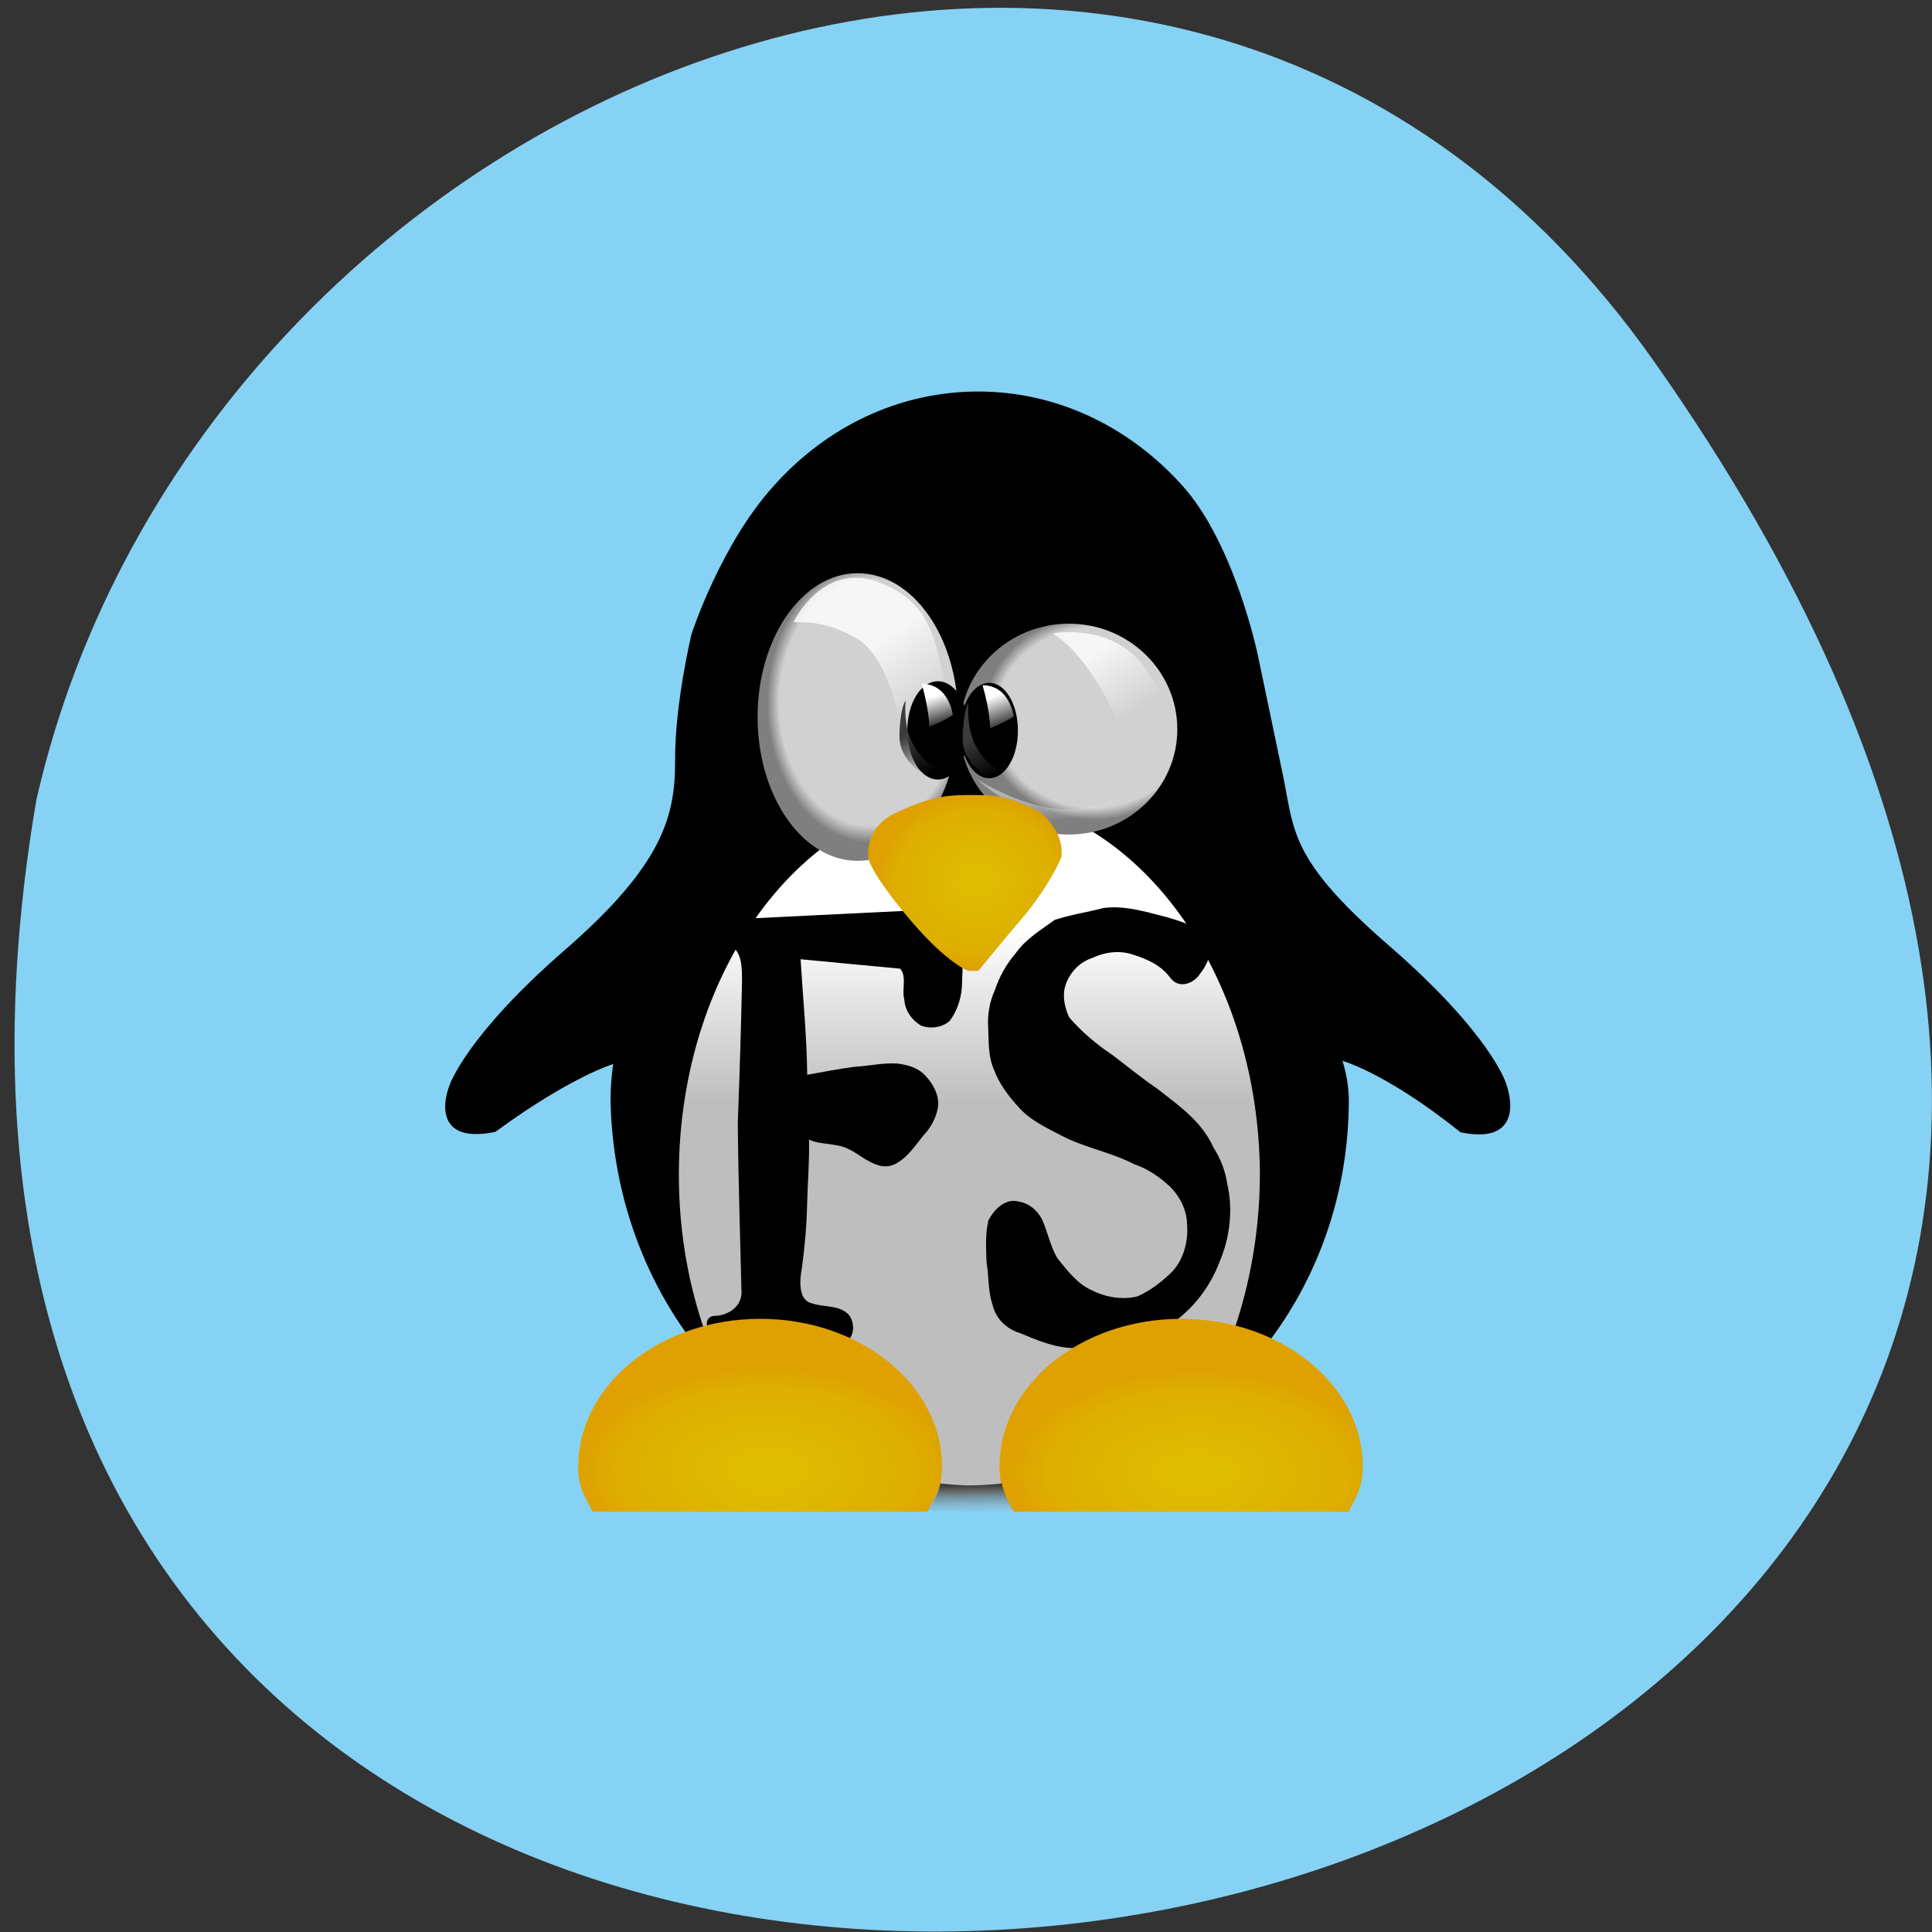 <svg xmlns="http://www.w3.org/2000/svg" viewBox="0 0 16 16" xmlns:xlink="http://www.w3.org/1999/xlink"><rect x="0" y="0" width="16" height="16" fill="#333333" stroke="none"/><defs><linearGradient id="A" gradientUnits="userSpaceOnUse" x1="516.68" y1="917.33" x2="516.92" y2="941.08" gradientTransform="matrix(0.009 0 0 0.01 3.498 3.127)"><stop stop-color="#3c3c3c"/><stop offset="1" stop-color="#9f9f9f" stop-opacity="0"/></linearGradient><linearGradient id="6" gradientUnits="userSpaceOnUse" x1="626.25" y1="224.06" x2="657.6" y2="276.19" gradientTransform="matrix(0.009 0 0 0.01 3.498 3.127)" xlink:href="#5"/><linearGradient id="B" gradientUnits="userSpaceOnUse" x1="479.59" y1="261.58" x2="487.35" y2="289.72" gradientTransform="matrix(0.009 0 0 0.01 3.498 3.127)"><stop stop-color="#fff"/><stop offset="1" stop-color="#fff" stop-opacity="0"/></linearGradient><linearGradient id="D" gradientUnits="userSpaceOnUse" x1="536.39" y1="260.33" x2="546.65" y2="290.97" gradientTransform="matrix(0.009 0 0 0.01 3.498 3.127)" xlink:href="#B"/><linearGradient id="C" gradientUnits="userSpaceOnUse" x1="452.01" y1="292.49" x2="469.79" y2="325.83" gradientTransform="matrix(0.009 0 0 0.01 3.498 3.127)"><stop stop-color="#3c3c3c"/><stop offset="1" stop-color="#3c3c3c" stop-opacity="0"/></linearGradient><linearGradient id="E" gradientUnits="userSpaceOnUse" x1="511.32" y1="294.57" x2="529.1" y2="327.91" gradientTransform="matrix(0.009 0 0 0.01 3.498 3.127)" xlink:href="#C"/><linearGradient id="5" gradientUnits="userSpaceOnUse" x1="437.25" y1="208.29" x2="474.75" y2="268.07" gradientTransform="matrix(0.009 0 0 0.01 3.498 3.127)"><stop stop-color="#fff" stop-opacity="0.8"/><stop offset="1" stop-color="#fff" stop-opacity="0"/></linearGradient><linearGradient id="0" gradientUnits="userSpaceOnUse" y1="457.32" x2="0" y2="600.03" gradientTransform="matrix(0.009 0 0 0.01 3.498 3.127)"><stop stop-color="#fff"/><stop offset="1" stop-color="#bebebe"/></linearGradient><radialGradient id="1" gradientUnits="userSpaceOnUse" cx="712.56" cy="902.18" r="170.68" gradientTransform="matrix(0.009 0 0 0.005 3.498 7.69)"><stop stop-color="#debe00"/><stop offset="0.8" stop-color="#deaf00"/><stop offset="1" stop-color="#dea101"/></radialGradient><radialGradient id="2" gradientUnits="userSpaceOnUse" cx="317.23" cy="898.07" r="170.68" gradientTransform="matrix(0.009 0 0 0.005 3.498 7.69)" xlink:href="#1"/><radialGradient id="3" gradientUnits="userSpaceOnUse" cx="430.04" cy="269.02" r="77.14" gradientTransform="matrix(0.011 0 0 0.015 2.47 1.784)"><stop stop-color="#d1d1d1"/><stop offset="0.88" stop-color="#d1d1d1"/><stop offset="1" stop-color="#7f7f7f"/></radialGradient><radialGradient id="4" gradientUnits="userSpaceOnUse" cx="615.17" cy="306.62" r="77.14" gradientTransform="matrix(0.012 0 0 0.011 1.68 2.57)" xlink:href="#3"/><radialGradient id="7" gradientUnits="userSpaceOnUse" cx="1619.88" cy="319.54" r="89.64" gradientTransform="matrix(-0.009 0 0 -0.004 23.16 7.729)" xlink:href="#5"/><radialGradient id="9" gradientUnits="userSpaceOnUse" cx="510.07" cy="418.72" r="90.91" gradientTransform="matrix(0.009 0 0 0.008 3.498 3.948)" xlink:href="#1"/><radialGradient id="8" gradientUnits="userSpaceOnUse" cx="1619.88" cy="319.54" r="89.64" gradientTransform="matrix(-0.007 -0.009 0.003 -0.002 16.512 22.329)" xlink:href="#5"/></defs><path d="m 13.703 3 c 9.984 14.188 -15.977 18.703 -13.402 3.625 c 1.363 -5.996 9.406 -9.309 13.402 -3.625" fill="#86d2f4"/><g fill-rule="evenodd"><path d="m 177.01 566.86 c 0 0 -3.101 16.437 -2.658 34.439 c 5.316 174.94 151.52 317 338.48 317 c 186.96 0 336.71 -141.28 338.48 -317 c 0.443 -21.13 -6.646 -37.18 -6.646 -37.18 c 0 0 39.873 8.61 111.2 59.878 c 62.911 11.349 39.873 -39.918 39.873 -39.918 c 0 0 -14.177 -39.918 -105.44 -111.54 c -91.71 -71.23 -89.05 -95.49 -98.8 -139.71 c -10.19 -44.22 -23.924 -102.93 -23.924 -102.93 c 0 0 -21.266 -92.36 -69.56 -140.11 c -47.848 -47.746 -113.86 -77.1 -186.52 -77.1 c -73.54 0 -140 29.743 -187.85 78.27 c -48.29 48.14 -74.873 121.71 -74.873 121.71 c 0 0 -15.506 57.921 -15.06 104.88 c 0 45.789 -11.08 86.49 -102.34 157.72 c -91.27 71.62 -105.44 111.54 -105.44 111.54 c 0 0 -22.15 48.14 40.759 36.788 c 71.33 -46.963 110.32 -56.747 110.32 -56.747" transform="matrix(0.009 0 0 0.01 3.498 3.127)" stroke="#000" stroke-width="2.3"/><path d="m 10.434 9.711 c 0 0.867 -0.27 1.668 -0.703 2.234 c -0.438 0.57 -2.969 0.57 -3.402 0 c -0.438 -0.566 -0.707 -1.352 -0.707 -2.215 c 0 -1.734 1.078 -3.141 2.406 -3.141 c 1.32 0 2.391 1.402 2.406 3.121" fill="url(#0)"/></g><path d="m 7.668 7.535 c -0.613 0.031 -1.227 0.059 -1.84 0.09 c 0.008 0.125 0.129 0.164 0.215 0.203 c 0.105 0.047 0.102 0.195 0.102 0.305 c -0.008 0.387 -0.02 0.773 -0.035 1.164 c 0.004 0.469 0.02 0.941 0.031 1.41 c -0.004 0.129 -0.129 0.191 -0.23 0.191 c -0.121 0.016 -0.031 0.234 0.066 0.164 c 0.254 0.008 0.508 0.035 0.762 0.051 c 0.094 0.012 0.219 0.059 0.293 -0.023 c 0.051 -0.055 0.039 -0.164 -0.012 -0.211 c -0.082 -0.074 -0.199 -0.051 -0.297 -0.086 c -0.113 -0.023 -0.102 -0.191 -0.082 -0.293 c 0.023 -0.172 0.039 -0.344 0.043 -0.52 c 0.004 -0.18 0.02 -0.363 0.016 -0.543 c 0.07 0.035 0.148 0.031 0.223 0.047 c 0.094 0.012 0.16 0.063 0.238 0.113 c 0.074 0.043 0.148 0.082 0.234 0.051 c 0.105 -0.043 0.176 -0.148 0.25 -0.242 c 0.063 -0.066 0.113 -0.152 0.125 -0.254 c 0.004 -0.094 -0.047 -0.18 -0.105 -0.242 c -0.063 -0.07 -0.148 -0.09 -0.23 -0.102 c -0.121 -0.008 -0.238 0.02 -0.359 0.027 c -0.129 0.016 -0.262 0.043 -0.391 0.066 c -0.004 -0.32 -0.035 -0.637 -0.055 -0.957 c 0.273 0.027 0.547 0.051 0.824 0.078 c 0.059 0.063 0.012 0.172 0.035 0.254 c 0.004 0.094 0.066 0.176 0.141 0.219 c 0.078 0.027 0.168 0.016 0.234 -0.039 c 0.059 -0.078 0.094 -0.176 0.102 -0.281 c 0.004 -0.121 0.012 -0.246 0.004 -0.367 c 0.008 -0.113 -0.059 -0.223 -0.152 -0.254 c -0.047 -0.012 -0.098 -0.027 -0.148 -0.02"/><path d="m 9.137 7.52 c -0.133 0.035 -0.27 0.055 -0.402 0.098 c -0.113 0.082 -0.238 0.156 -0.324 0.277 c -0.074 0.086 -0.133 0.188 -0.172 0.305 c -0.043 0.094 -0.063 0.203 -0.055 0.313 c 0.004 0.113 0 0.238 0.047 0.344 c 0.043 0.117 0.117 0.215 0.195 0.301 c 0.098 0.117 0.238 0.18 0.363 0.246 c 0.195 0.102 0.41 0.137 0.605 0.238 c 0.105 0.035 0.199 0.098 0.281 0.172 c 0.09 0.082 0.156 0.203 0.156 0.332 c 0.012 0.148 -0.039 0.309 -0.141 0.402 c -0.082 0.078 -0.172 0.145 -0.27 0.188 c -0.125 0.031 -0.262 0.008 -0.379 -0.051 c -0.117 -0.051 -0.203 -0.164 -0.285 -0.266 c -0.055 -0.094 -0.078 -0.207 -0.121 -0.309 c -0.039 -0.086 -0.117 -0.148 -0.203 -0.16 c -0.102 -0.027 -0.195 0.059 -0.246 0.156 c -0.027 0.109 -0.02 0.23 -0.016 0.344 c 0.02 0.121 0.012 0.25 0.051 0.359 c 0.027 0.117 0.121 0.199 0.223 0.23 c 0.152 0.063 0.305 0.129 0.469 0.125 c 0.137 0.004 0.273 0.035 0.406 -0.012 c 0.164 -0.039 0.313 -0.137 0.453 -0.242 c 0.141 -0.117 0.258 -0.273 0.328 -0.461 c 0.086 -0.199 0.113 -0.434 0.063 -0.648 c -0.016 -0.105 -0.055 -0.207 -0.113 -0.297 c -0.098 -0.219 -0.289 -0.348 -0.461 -0.484 c -0.133 -0.09 -0.254 -0.191 -0.379 -0.285 c -0.129 -0.086 -0.25 -0.188 -0.355 -0.309 c -0.039 -0.082 -0.059 -0.184 -0.031 -0.266 c 0.035 -0.109 0.121 -0.195 0.223 -0.227 c 0.109 -0.051 0.234 -0.066 0.348 -0.023 c 0.109 0.035 0.223 0.086 0.297 0.188 c 0.07 0.094 0.195 0.051 0.25 -0.039 c 0.066 -0.082 0.125 -0.227 0.043 -0.324 c -0.094 -0.07 -0.215 -0.109 -0.328 -0.141 c -0.168 -0.043 -0.344 -0.098 -0.52 -0.074"/><g fill-rule="evenodd"><path d="m 11.285 12.145 c 0 0.168 -0.043 0.23 -0.117 0.375 h -2.773 c -0.078 -0.145 -0.117 -0.207 -0.117 -0.375 c 0 -0.676 0.672 -1.223 1.504 -1.223 c 0.828 0 1.504 0.547 1.504 1.223" fill="url(#1)"/><path d="m 7.801 12.145 c 0 0.168 -0.043 0.23 -0.121 0.375 h -2.77 c -0.078 -0.145 -0.121 -0.207 -0.121 -0.375 c 0 -0.676 0.676 -1.223 1.508 -1.223 c 0.828 0 1.504 0.547 1.504 1.223" fill="url(#2)"/><path d="m 7.934 5.938 c 0 0.656 -0.371 1.191 -0.832 1.191 c -0.457 0 -0.828 -0.535 -0.828 -1.191 c 0 -0.656 0.371 -1.191 0.828 -1.191 c 0.461 0 0.832 0.535 0.832 1.191" fill="url(#3)"/><path d="m 9.75 6.04 c 0 0.48 -0.402 0.871 -0.898 0.871 c -0.496 0 -0.902 -0.391 -0.902 -0.871 c 0 -0.484 0.406 -0.875 0.902 -0.875 c 0.496 0 0.898 0.391 0.898 0.875" fill="url(#4)"/><path d="m 8.43 6.05 c 0 0.219 -0.105 0.395 -0.238 0.395 c -0.133 0 -0.238 -0.176 -0.238 -0.395 c 0 -0.219 0.105 -0.395 0.238 -0.395 c 0.133 0 0.238 0.176 0.238 0.395"/><path d="m 6.574 5.148 c 0 0 0.238 -0.5 0.699 -0.328 c 0.457 0.176 0.488 0.477 0.609 1.168 c 0.117 0.691 -0.422 0.066 -0.422 0.066 c 0 0 -0.07 -0.598 -0.375 -0.773 c -0.305 -0.172 -0.512 -0.113 -0.512 -0.133" fill="url(#5)"/><path d="m 509.1 295.98 c 0 21.916 -11.962 39.527 -27.03 39.527 c -15.06 0 -27.03 -17.611 -27.03 -39.527 c 0 -21.916 11.962 -39.527 27.03 -39.527 c 15.06 0 27.03 17.611 27.03 39.527" transform="matrix(0.009 0 0 0.01 3.429 3.089)" stroke="#000" stroke-width="2.3"/><path d="m 8.719 5.246 c 0 0 0.492 -0.098 0.766 0.289 c 0.27 0.383 0.188 0.52 0.188 0.52 l -0.375 0.016 c 0 0 -0.238 -0.613 -0.578 -0.824" fill="url(#6)"/><path d="m 8.094 6.453 c 0 0 0.449 0.297 0.84 0.242 c 0.391 -0.059 0.574 -0.223 0.734 -0.398 c -0.039 0.211 -0.406 0.543 -0.73 0.563 c -0.324 0.02 -0.844 -0.387 -0.844 -0.406" fill="url(#7)"/><path d="m 6.383 5.602 c 0 0 -0.004 0.652 0.344 1.023 c 0.344 0.371 0.551 0.293 0.824 0.34 c -0.215 0.102 -0.707 0.102 -0.969 -0.223 c -0.258 -0.328 -0.215 -1.129 -0.199 -1.141" fill="url(#8)"/><path d="m 8.02 8.04 c 0 0 0.082 0 0.082 0 c 0 0 0.094 -0.117 0.41 -0.492 c 0.211 -0.27 0.277 -0.449 0.277 -0.449 c 0 0 0.043 -0.18 -0.164 -0.363 c -0.27 -0.152 -0.406 -0.152 -0.609 -0.152 c -0.199 0 -0.348 0.027 -0.605 0.152 c -0.262 0.125 -0.219 0.375 -0.219 0.375 c 0 0 0.02 0.121 0.336 0.496 c 0.316 0.375 0.492 0.434 0.492 0.434" fill="url(#9)"/><path d="m 7.785 12.285 c 0 0 0.184 0.02 0.258 0.016 c 0.086 0 0.195 -0.008 0.254 -0.016 c 0.02 0.102 0.078 0.195 0.098 0.223 c 0.023 0.027 -0.711 0.004 -0.711 0.004 c 0 0 0.094 -0.145 0.102 -0.227" fill="url(#A)"/><path d="m 7.633 5.664 c 0 0 0.059 0.191 0.063 0.355 c 0.129 -0.051 0.195 -0.098 0.195 -0.098 c 0 0 -0.031 -0.258 -0.258 -0.258" fill="url(#B)"/><path d="m 7.5 5.801 c 0 0 -0.023 0.215 0.059 0.359 c 0.078 0.145 0.172 0.191 0.242 0.211 c -0.023 0.02 -0.121 0.082 -0.215 -0.004 c -0.09 -0.082 -0.137 -0.164 -0.137 -0.277 c 0 -0.109 0.02 -0.246 0.051 -0.289" fill="url(#C)"/><path d="m 8.137 5.676 c 0 0 0.059 0.191 0.063 0.355 c 0.129 -0.051 0.195 -0.098 0.195 -0.098 c 0 0 -0.031 -0.258 -0.258 -0.258" fill="url(#D)"/><path d="m 8.02 5.82 c 0 0 -0.02 0.215 0.063 0.359 c 0.078 0.148 0.172 0.195 0.238 0.211 c -0.02 0.023 -0.117 0.082 -0.211 -0.004 c -0.09 -0.082 -0.137 -0.164 -0.137 -0.273 c 0 -0.113 0.02 -0.25 0.047 -0.293" fill="url(#E)"/></g></svg>